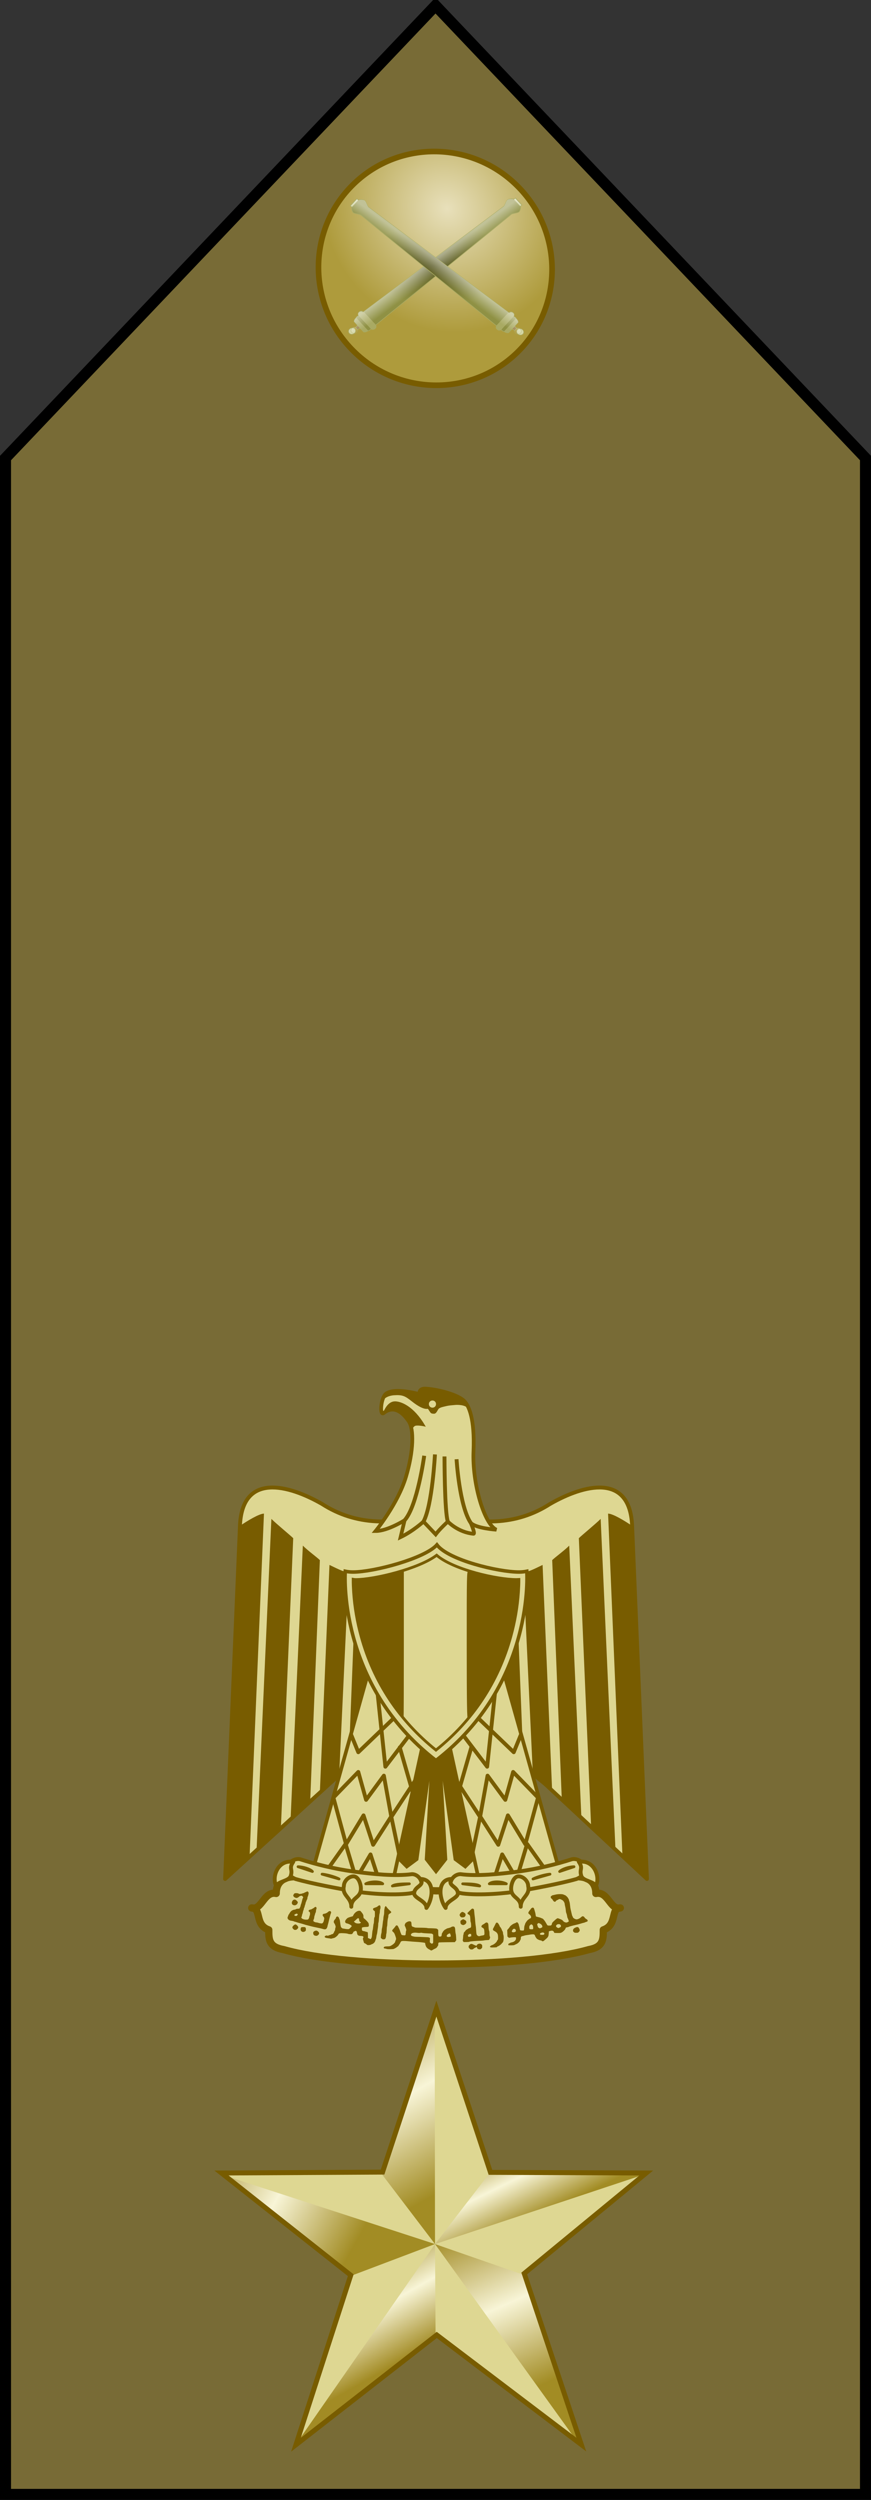 <?xml version="1.0" encoding="UTF-8" standalone="no"?>
<!-- Created with Inkscape (http://www.inkscape.org/) -->
<svg
   xmlns:dc="http://purl.org/dc/elements/1.1/"
   xmlns:cc="http://creativecommons.org/ns#"
   xmlns:rdf="http://www.w3.org/1999/02/22-rdf-syntax-ns#"
   xmlns:svg="http://www.w3.org/2000/svg"
   xmlns="http://www.w3.org/2000/svg"
   xmlns:xlink="http://www.w3.org/1999/xlink"
   xmlns:sodipodi="http://sodipodi.sourceforge.net/DTD/sodipodi-0.dtd"
   xmlns:inkscape="http://www.inkscape.org/namespaces/inkscape"
   width="163.855"
   height="469.921"
   id="svg7355"
   sodipodi:version="0.32"
   inkscape:version="0.46"
   version="1.0"
   sodipodi:docname="MRI-05-LieutenantColonel.svg"
   inkscape:output_extension="org.inkscape.output.svg.inkscape">
  <rect width="100%" height="100%" fill="#333333" stroke="none"/>
  <defs
     id="defs7357">
    <linearGradient
       inkscape:collect="always"
       xlink:href="#linearGradient4261"
       id="linearGradient14629"
       gradientUnits="userSpaceOnUse"
       gradientTransform="matrix(0.445,0,0,0.488,127.807,482.339)"
       x1="403.282"
       y1="433.531"
       x2="428.91"
       y2="497.435" />
    <linearGradient
       inkscape:collect="always"
       xlink:href="#linearGradient4261"
       id="linearGradient14627"
       gradientUnits="userSpaceOnUse"
       gradientTransform="matrix(0.445,0,0,0.488,127.807,482.339)"
       x1="412.399"
       y1="402.397"
       x2="426.533"
       y2="433.863" />
    <linearGradient
       inkscape:collect="always"
       xlink:href="#linearGradient4261"
       id="linearGradient14625"
       gradientUnits="userSpaceOnUse"
       gradientTransform="matrix(0.127,0.468,-0.427,0.139,441.366,448.673)"
       x1="299.143"
       y1="428.989"
       x2="376.453"
       y2="414.415" />
    <linearGradient
       inkscape:collect="always"
       xlink:href="#linearGradient4261"
       id="linearGradient14623"
       gradientUnits="userSpaceOnUse"
       gradientTransform="matrix(0.445,0,0,0.488,127.807,482.339)"
       x1="289.355"
       y1="417.233"
       x2="352.908"
       y2="456.477" />
    <linearGradient
       id="linearGradient4261">
      <stop
         id="stop4263"
         style="stop-color:#a28b24;stop-opacity:1;"
         offset="0" />
      <stop
         offset="0.5"
         style="stop-color:#f8f5d7;stop-opacity:1;"
         id="stop14512" />
      <stop
         id="stop4265"
         style="stop-color:#a28c24;stop-opacity:1;"
         offset="1" />
    </linearGradient>
    <linearGradient
       inkscape:collect="always"
       xlink:href="#linearGradient4261"
       id="linearGradient14621"
       gradientUnits="userSpaceOnUse"
       gradientTransform="matrix(0.445,0,0,0.488,127.807,482.339)"
       x1="394.783"
       y1="476.928"
       x2="374.454"
       y2="437.142" />
    <linearGradient
       inkscape:collect="always"
       xlink:href="#linearGradient2214"
       id="linearGradient7309"
       gradientUnits="userSpaceOnUse"
       gradientTransform="translate(31.497,-39.972)"
       x1="106.711"
       y1="89.946"
       x2="107.425"
       y2="92.388" />
    <radialGradient
       inkscape:collect="always"
       xlink:href="#linearGradient4344"
       id="radialGradient7307"
       gradientUnits="userSpaceOnUse"
       gradientTransform="matrix(0.627,2.5482819e-7,-1.320032e-7,0.325,41.006,60.997)"
       cx="109.872"
       cy="90.324"
       fx="109.872"
       fy="90.324"
       r="18.834" />
    <linearGradient
       id="linearGradient2214">
      <stop
         id="stop2216"
         offset="0"
         style="stop-color:white;stop-opacity:1;" />
      <stop
         id="stop2218"
         offset="1"
         style="stop-color:white;stop-opacity:0;" />
    </linearGradient>
    <linearGradient
       inkscape:collect="always"
       xlink:href="#linearGradient2214"
       id="linearGradient6464"
       gradientUnits="userSpaceOnUse"
       gradientTransform="translate(31.497,-39.972)"
       x1="106.711"
       y1="89.946"
       x2="107.425"
       y2="92.388" />
    <linearGradient
       id="linearGradient4344">
      <stop
         style="stop-color:#5a5a25;stop-opacity:1;"
         offset="0"
         id="stop4346" />
      <stop
         style="stop-color:#8f9144;stop-opacity:1;"
         offset="1"
         id="stop4348" />
    </linearGradient>
    <radialGradient
       inkscape:collect="always"
       xlink:href="#linearGradient4344"
       id="radialGradient6462"
       gradientUnits="userSpaceOnUse"
       gradientTransform="matrix(0.627,2.5482819e-7,-1.320032e-7,0.325,41.006,60.997)"
       cx="109.872"
       cy="90.324"
       fx="109.872"
       fy="90.324"
       r="18.834" />
    <linearGradient
       id="linearGradient15324">
      <stop
         style="stop-color:#e8e0bb;stop-opacity:1;"
         offset="0"
         id="stop15326" />
      <stop
         style="stop-color:#ae9b3c;stop-opacity:1;"
         offset="1"
         id="stop15328" />
    </linearGradient>
    <radialGradient
       inkscape:collect="always"
       xlink:href="#linearGradient15324"
       id="radialGradient15330"
       cx="92.572"
       cy="48.032"
       fx="92.572"
       fy="48.032"
       r="22.501"
       gradientTransform="matrix(0.673,-0.74,0.792,0.72,-15.314,76.26)"
       gradientUnits="userSpaceOnUse" />
    <inkscape:perspective
       sodipodi:type="inkscape:persp3d"
       inkscape:vp_x="0 : 526.18109 : 1"
       inkscape:vp_y="0 : 1000 : 0"
       inkscape:vp_z="744.09448 : 526.18109 : 1"
       inkscape:persp3d-origin="372.04724 : 350.78739 : 1"
       id="perspective7363" />
    <linearGradient
       inkscape:collect="always"
       xlink:href="#linearGradient4261"
       id="linearGradient7493"
       gradientUnits="userSpaceOnUse"
       gradientTransform="matrix(0.445,0,0,0.488,127.807,482.339)"
       x1="394.783"
       y1="476.928"
       x2="374.454"
       y2="437.142" />
    <linearGradient
       inkscape:collect="always"
       xlink:href="#linearGradient4261"
       id="linearGradient7495"
       gradientUnits="userSpaceOnUse"
       gradientTransform="matrix(0.445,0,0,0.488,127.807,482.339)"
       x1="289.355"
       y1="417.233"
       x2="352.908"
       y2="456.477" />
    <linearGradient
       inkscape:collect="always"
       xlink:href="#linearGradient4261"
       id="linearGradient7497"
       gradientUnits="userSpaceOnUse"
       gradientTransform="matrix(0.127,0.468,-0.427,0.139,441.366,448.673)"
       x1="299.143"
       y1="428.989"
       x2="376.453"
       y2="414.415" />
    <linearGradient
       inkscape:collect="always"
       xlink:href="#linearGradient4261"
       id="linearGradient7499"
       gradientUnits="userSpaceOnUse"
       gradientTransform="matrix(0.445,0,0,0.488,127.807,482.339)"
       x1="412.399"
       y1="402.397"
       x2="426.533"
       y2="433.863" />
    <linearGradient
       inkscape:collect="always"
       xlink:href="#linearGradient4261"
       id="linearGradient7501"
       gradientUnits="userSpaceOnUse"
       gradientTransform="matrix(0.445,0,0,0.488,127.807,482.339)"
       x1="403.282"
       y1="433.531"
       x2="428.91"
       y2="497.435" />
  </defs>
  <sodipodi:namedview
     id="base"
     pagecolor="#ffffff"
     bordercolor="#666666"
     borderopacity="1.0"
     gridtolerance="10000"
     guidetolerance="10"
     objecttolerance="10"
     inkscape:pageopacity="0.0"
     inkscape:pageshadow="2"
     inkscape:zoom="3.911588"
     inkscape:cx="99.881459"
     inkscape:cy="22.511286"
     inkscape:document-units="px"
     inkscape:current-layer="layer1"
     showgrid="true"
     inkscape:window-width="1280"
     inkscape:window-height="750"
     inkscape:window-x="-8"
     inkscape:window-y="-8">
    <inkscape:grid
       type="xygrid"
       id="grid7401"
       visible="true"
       enabled="true" />
  </sodipodi:namedview>
  <g
     inkscape:label="Layer 1"
     inkscape:groupmode="layer"
     id="layer1"
     transform="translate(-315.258,-231.687)">
    <g
       id="g7332"
       transform="translate(314.329,228.571)">
      <path
         id="path2391"
         d="M 163.748,472 L 163.748,89.216 L 82.857,4.153 L 1.966,89.216 L 1.966,472 L 163.748,472 z"
         style="fill:#786b36;fill-opacity:1;fill-rule:evenodd;stroke:#000000;stroke-width:2.074px;stroke-linecap:butt;stroke-linejoin:miter;stroke-opacity:1" />
      <g
         id="g7311">
        <path
           d="M 67.478,37.685 C 76.164,29.3 90.086,29.609 98.552,38.374 C 107.018,47.14 106.839,61.059 98.152,69.444 C 89.466,77.829 75.545,77.521 67.079,68.755 C 58.628,60.006 58.786,46.124 67.433,37.729"
           style="fill:url(#radialGradient15330);fill-opacity:1;stroke:#785c00;stroke-width:1.059;stroke-linecap:round;stroke-linejoin:miter;stroke-miterlimit:4;stroke-dashoffset:0;stroke-opacity:1"
           id="path10012" />
        <g
           id="g3590"
           transform="matrix(0.907,-0.33,0.33,0.907,-61.309,53.875)">
          <g
             transform="translate(31.52,-39.972)"
             id="g31958">
            <path
               style="fill:#9a7f46;fill-opacity:1;fill-rule:evenodd;stroke:#a9aa63;stroke-width:0.102;stroke-linecap:round;stroke-linejoin:round;marker:none;marker-start:none;marker-mid:none;marker-end:none;stroke-miterlimit:4;stroke-dasharray:none;stroke-dashoffset:0;stroke-opacity:1;visibility:visible;display:inline;overflow:visible;enable-background:accumulate"
               d="M 90.877,95.767 L 91.324,96.826 C 91.1,96.639 90.806,96.634 90.638,96.821 L 90.361,96.164 C 90.627,96.21 90.846,96.037 90.877,95.767 z"
               id="path3800"
               sodipodi:nodetypes="ccccc" />
            <path
               style="fill:#a9aa63;fill-opacity:1;fill-rule:evenodd;stroke:#a9aa63;stroke-width:0.102;stroke-linecap:round;stroke-linejoin:round;marker:none;marker-start:none;marker-mid:none;marker-end:none;stroke-miterlimit:4;stroke-dasharray:none;stroke-dashoffset:0;stroke-opacity:1;visibility:visible;display:inline;overflow:visible;enable-background:accumulate"
               d="M 91.099,94.512 L 91.431,94.452 L 92.009,95.821 L 92.148,96.15 L 92.727,97.522 L 92.43,97.667 C 92.188,97.746 91.808,97.749 91.574,97.6 L 91.106,96.49 L 90.967,96.161 L 90.499,95.051 C 90.566,94.804 90.857,94.591 91.099,94.512 z"
               id="path3802" />
            <path
               sodipodi:type="arc"
               style="fill:#d4d6a5;fill-opacity:1;fill-rule:nonzero;stroke:#a9aa63;stroke-width:1;stroke-linecap:round;stroke-linejoin:round;stroke-miterlimit:4;stroke-dasharray:none;stroke-dashoffset:0;stroke-opacity:1"
               id="path3808"
               sodipodi:cx="1737.4087"
               sodipodi:cy="506.64789"
               sodipodi:rx="6.3972163"
               sodipodi:ry="6.3972163"
               d="M 1743.806,506.648 A 6.397,6.397 0 1 1 1731.012,506.648 A 6.397,6.397 0 1 1 1743.806,506.648 z"
               transform="matrix(-0.102,3.3176118e-2,3.7729944e-2,8.9416841e-2,247.595,-6.289)" />
            <rect
               style="fill:#d4d6a5;fill-opacity:1;fill-rule:nonzero;stroke:#a9aa63;stroke-width:0.102;stroke-linecap:round;stroke-linejoin:round;stroke-miterlimit:4;stroke-dasharray:none;stroke-dashoffset:0;stroke-opacity:1"
               id="rect3798"
               width="0.612"
               height="1.872"
               x="-86.112"
               y="119.3"
               ry="0"
               transform="matrix(-0.951,0.31,0.389,0.921,0,0)" />
            <path
               style="fill:url(#radialGradient6462);fill-opacity:1;fill-rule:evenodd;stroke:#a9aa63;stroke-width:0.102;stroke-linecap:round;stroke-linejoin:round;marker:none;marker-start:none;marker-mid:none;marker-end:none;stroke-miterlimit:4;stroke-dasharray:none;stroke-dashoffset:0;stroke-opacity:1;visibility:visible;display:inline;overflow:visible;enable-background:accumulate"
               d="M 91.715,94.24 C 91.715,94.24 123.092,84.668 125.599,83.929 C 125.909,83.837 126.37,83.105 126.763,82.977 C 126.983,82.905 127.814,83.094 127.913,83.33 L 128.005,83.548 L 128.537,84.808 L 128.63,85.029 C 128.729,85.264 128.24,85.884 128.02,85.956 C 127.627,86.084 126.733,85.79 126.43,85.899 C 123.982,86.777 93.099,97.52 93.099,97.52 C 93.03,97.606 92.567,97.742 92.428,97.663 L 92.03,96.718 L 91.498,95.458 L 91.101,94.516 C 91.207,94.352 91.51,94.247 91.715,94.24 z"
               id="path3804"
               sodipodi:nodetypes="ccsccccsccccccc" />
            <rect
               style="fill:#a9aa63;fill-opacity:1;fill-rule:nonzero;stroke:#a9aa63;stroke-width:0.102;stroke-linecap:round;stroke-linejoin:round;stroke-miterlimit:4;stroke-dasharray:none;stroke-dashoffset:0;stroke-opacity:1"
               id="rect3806"
               width="1.156"
               height="4.482"
               x="-49.183"
               y="117.995"
               ry="0.524"
               transform="matrix(-0.951,0.31,0.389,0.921,0,0)" />
          </g>
          <path
             id="path28915"
             d="M 158.247,42.997 C 157.855,43.125 157.401,43.874 157.091,43.965 C 154.666,44.68 126.215,53.353 124.31,53.934 C 124.183,53.694 123.883,53.568 123.622,53.653 L 123.529,53.684 C 123.273,53.767 123.145,54.029 123.216,54.278 C 123.017,54.285 122.706,54.372 122.591,54.528 C 122.349,54.607 122.064,54.843 121.997,55.09 L 122.341,55.903 C 122.274,56.097 122.116,56.206 121.904,56.184 C 121.897,56.18 121.879,56.188 121.872,56.184 C 121.697,56.088 121.487,56.053 121.279,56.122 C 120.919,56.239 120.739,56.587 120.872,56.903 C 121.006,57.219 121.419,57.364 121.779,57.247 C 122.009,57.171 122.136,57.006 122.185,56.809 C 122.32,56.702 122.511,56.694 122.685,56.778 L 123.06,57.622 C 123.294,57.77 123.693,57.763 123.935,57.684 C 124.073,57.763 124.522,57.645 124.591,57.559 C 124.724,57.784 125.026,57.891 125.279,57.809 L 125.372,57.778 C 125.628,57.694 125.756,57.433 125.685,57.184 C 127.58,56.525 155.567,46.783 157.935,45.934 C 158.238,45.825 159.136,46.125 159.529,45.997 C 159.749,45.925 160.222,45.295 160.122,45.059 L 160.466,44.965 L 159.747,43.247 L 159.404,43.372 C 159.304,43.136 158.468,42.925 158.247,42.997 z"
             style="opacity:0.442;fill:url(#linearGradient6464);fill-opacity:1;fill-rule:evenodd;stroke:#a9aa63;stroke-width:0.102;stroke-linecap:round;stroke-linejoin:round;marker:none;marker-start:none;marker-mid:none;marker-end:none;stroke-miterlimit:4;stroke-dasharray:none;stroke-dashoffset:0;stroke-opacity:1;visibility:visible;display:inline;overflow:visible;enable-background:accumulate" />
        </g>
        <g
           id="g7289"
           transform="matrix(-0.907,-0.33,-0.33,0.907,227.252,54.02)">
          <g
             transform="translate(31.52,-39.972)"
             id="g7291">
            <path
               style="fill:#9a7f46;fill-opacity:1;fill-rule:evenodd;stroke:#a9aa63;stroke-width:0.102;stroke-linecap:round;stroke-linejoin:round;marker:none;marker-start:none;marker-mid:none;marker-end:none;stroke-miterlimit:4;stroke-dasharray:none;stroke-dashoffset:0;stroke-opacity:1;visibility:visible;display:inline;overflow:visible;enable-background:accumulate"
               d="M 90.877,95.767 L 91.324,96.826 C 91.1,96.639 90.806,96.634 90.638,96.821 L 90.361,96.164 C 90.627,96.21 90.846,96.037 90.877,95.767 z"
               id="path7293"
               sodipodi:nodetypes="ccccc" />
            <path
               style="fill:#a9aa63;fill-opacity:1;fill-rule:evenodd;stroke:#a9aa63;stroke-width:0.102;stroke-linecap:round;stroke-linejoin:round;marker:none;marker-start:none;marker-mid:none;marker-end:none;stroke-miterlimit:4;stroke-dasharray:none;stroke-dashoffset:0;stroke-opacity:1;visibility:visible;display:inline;overflow:visible;enable-background:accumulate"
               d="M 91.099,94.512 L 91.431,94.452 L 92.009,95.821 L 92.148,96.15 L 92.727,97.522 L 92.43,97.667 C 92.188,97.746 91.808,97.749 91.574,97.6 L 91.106,96.49 L 90.967,96.161 L 90.499,95.051 C 90.566,94.804 90.857,94.591 91.099,94.512 z"
               id="path7295" />
            <path
               sodipodi:type="arc"
               style="fill:#d4d6a5;fill-opacity:1;fill-rule:nonzero;stroke:#a9aa63;stroke-width:1;stroke-linecap:round;stroke-linejoin:round;stroke-miterlimit:4;stroke-dasharray:none;stroke-dashoffset:0;stroke-opacity:1"
               id="path7297"
               sodipodi:cx="1737.4087"
               sodipodi:cy="506.64789"
               sodipodi:rx="6.3972163"
               sodipodi:ry="6.3972163"
               d="M 1743.806,506.648 A 6.397,6.397 0 1 1 1731.012,506.648 A 6.397,6.397 0 1 1 1743.806,506.648 z"
               transform="matrix(-0.102,3.3176118e-2,3.7729944e-2,8.9416841e-2,247.595,-6.289)" />
            <rect
               style="fill:#d4d6a5;fill-opacity:1;fill-rule:nonzero;stroke:#a9aa63;stroke-width:0.102;stroke-linecap:round;stroke-linejoin:round;stroke-miterlimit:4;stroke-dasharray:none;stroke-dashoffset:0;stroke-opacity:1"
               id="rect7299"
               width="0.612"
               height="1.872"
               x="-86.112"
               y="119.3"
               ry="0"
               transform="matrix(-0.951,0.31,0.389,0.921,0,0)" />
            <path
               style="fill:url(#radialGradient7307);fill-opacity:1;fill-rule:evenodd;stroke:#a9aa63;stroke-width:0.102;stroke-linecap:round;stroke-linejoin:round;marker:none;marker-start:none;marker-mid:none;marker-end:none;stroke-miterlimit:4;stroke-dasharray:none;stroke-dashoffset:0;stroke-opacity:1;visibility:visible;display:inline;overflow:visible;enable-background:accumulate"
               d="M 91.715,94.24 C 91.715,94.24 123.092,84.668 125.599,83.929 C 125.909,83.837 126.37,83.105 126.763,82.977 C 126.983,82.905 127.814,83.094 127.913,83.33 L 128.005,83.548 L 128.537,84.808 L 128.63,85.029 C 128.729,85.264 128.24,85.884 128.02,85.956 C 127.627,86.084 126.733,85.79 126.43,85.899 C 123.982,86.777 93.099,97.52 93.099,97.52 C 93.03,97.606 92.567,97.742 92.428,97.663 L 92.03,96.718 L 91.498,95.458 L 91.101,94.516 C 91.207,94.352 91.51,94.247 91.715,94.24 z"
               id="path7301"
               sodipodi:nodetypes="ccsccccsccccccc" />
            <rect
               style="fill:#a9aa63;fill-opacity:1;fill-rule:nonzero;stroke:#a9aa63;stroke-width:0.102;stroke-linecap:round;stroke-linejoin:round;stroke-miterlimit:4;stroke-dasharray:none;stroke-dashoffset:0;stroke-opacity:1"
               id="rect7303"
               width="1.156"
               height="4.482"
               x="-49.183"
               y="117.995"
               ry="0.524"
               transform="matrix(-0.951,0.31,0.389,0.921,0,0)" />
          </g>
          <path
             id="path7305"
             d="M 158.247,42.997 C 157.855,43.125 157.401,43.874 157.091,43.965 C 154.666,44.68 126.215,53.353 124.31,53.934 C 124.183,53.694 123.883,53.568 123.622,53.653 L 123.529,53.684 C 123.273,53.767 123.145,54.029 123.216,54.278 C 123.017,54.285 122.706,54.372 122.591,54.528 C 122.349,54.607 122.064,54.843 121.997,55.09 L 122.341,55.903 C 122.274,56.097 122.116,56.206 121.904,56.184 C 121.897,56.18 121.879,56.188 121.872,56.184 C 121.697,56.088 121.487,56.053 121.279,56.122 C 120.919,56.239 120.739,56.587 120.872,56.903 C 121.006,57.219 121.419,57.364 121.779,57.247 C 122.009,57.171 122.136,57.006 122.185,56.809 C 122.32,56.702 122.511,56.694 122.685,56.778 L 123.06,57.622 C 123.294,57.77 123.693,57.763 123.935,57.684 C 124.073,57.763 124.522,57.645 124.591,57.559 C 124.724,57.784 125.026,57.891 125.279,57.809 L 125.372,57.778 C 125.628,57.694 125.756,57.433 125.685,57.184 C 127.58,56.525 155.567,46.783 157.935,45.934 C 158.238,45.825 159.136,46.125 159.529,45.997 C 159.749,45.925 160.222,45.295 160.122,45.059 L 160.466,44.965 L 159.747,43.247 L 159.404,43.372 C 159.304,43.136 158.468,42.925 158.247,42.997 z"
             style="opacity:0.442;fill:url(#linearGradient7309);fill-opacity:1;fill-rule:evenodd;stroke:#a9aa63;stroke-width:0.102;stroke-linecap:round;stroke-linejoin:round;marker:none;marker-start:none;marker-mid:none;marker-end:none;stroke-miterlimit:4;stroke-dasharray:none;stroke-dashoffset:0;stroke-opacity:1;visibility:visible;display:inline;overflow:visible;enable-background:accumulate" />
        </g>
      </g>
    </g>
    <g
       id="g15474"
       transform="translate(171.965,-280.614)">
      <rect
         y="842.362"
         x="217"
         height="25"
         width="18"
         id="rect15336"
         style="opacity:1;fill:#ded792;fill-opacity:1;stroke:none;stroke-linejoin:bevel;stroke-opacity:1" />
      <path
         d="M 225.319,881.497 C 236.74,881.497 247.666,880.591 254.074,878.776 C 256.786,878.283 256.786,876.881 256.786,875.066 C 259.497,874.159 258.1,870.945 259.989,870.945 C 258.1,871.44 257.69,867.729 255.389,868.225 C 255.389,865.008 252.185,864.596 249.474,865.502 C 244.051,867.317 234.439,867.729 225.32,867.729 C 216.201,867.317 206.67,867.317 201.166,865.502 C 198.455,864.596 195.252,865.008 195.252,868.225 C 192.951,867.729 192.54,871.44 190.651,870.945 C 192.54,870.945 191.143,874.159 193.855,875.066 C 193.855,876.881 193.855,878.283 196.648,878.776 C 202.973,880.591 213.901,881.497 225.319,881.497 L 225.319,881.497 z"
         id="path15338"
         style="fill:#ded792;fill-opacity:1;fill-rule:evenodd;stroke:#785c00;stroke-width:1.364;stroke-linecap:round;stroke-linejoin:round;stroke-opacity:1" />
      <path
         d="M 225.781,828.957 L 265,865.501 L 262.208,799.131 C 261.798,789.073 253.089,791.381 246.763,795.009 C 240.354,799.131 233.044,799.131 225.32,796.41 C 217.597,799.131 210.286,799.131 203.877,795.009 C 197.552,791.381 188.844,789.073 188.433,799.131 L 185.639,865.501 L 225.781,828.957 z"
         id="path15340"
         style="fill:#ded792;fill-opacity:1;fill-rule:evenodd;stroke:#785c00;stroke-width:0.729;stroke-linecap:round;stroke-linejoin:round;stroke-miterlimit:4;stroke-dasharray:none;stroke-opacity:1" />
      <path
         style="fill:#785c00;fill-opacity:1;fill-rule:evenodd"
         id="use15342"
         d="M 236.739,807.871 L 238.055,839.861 L 241.751,843.49 L 240.354,808.284 C 239.451,808.283 237.151,808.283 236.739,807.871 z" />
      <path
         d="M 227.127,836.232 L 232.632,861.381 L 230.824,863.195 L 228.934,861.793 L 225.812,839.366 L 227.127,861.793 L 225.319,864.101 L 223.512,861.793 L 224.826,839.366 L 221.705,861.793 L 219.814,863.195 L 218.008,861.381 L 223.512,836.232 C 224.717,836.232 225.922,836.232 227.127,836.232 L 227.127,836.232 z"
         id="path15344"
         style="fill:#785c00;fill-opacity:1;fill-rule:evenodd;stroke:#785c00;stroke-width:0.616;stroke-linecap:square;stroke-opacity:1" />
      <path
         d="M 192.95,796.823 L 190.239,861.381 L 185.638,865.501 L 188.432,799.131 C 189.746,798.224 192.047,796.823 192.95,796.823 z"
         id="path15346"
         style="fill:#785c00;fill-opacity:1;fill-rule:evenodd" />
      <path
         d="M 198.454,801.44 L 196.154,855.443 L 191.554,860.168 L 194.347,797.813 C 195.251,798.719 197.963,800.945 198.454,801.44 z"
         id="path15348"
         style="fill:#785c00;fill-opacity:1;fill-rule:evenodd" />
      <path
         d="M 203.466,805.562 L 201.659,850.603 L 197.963,854.23 L 200.263,802.841 C 201.165,803.749 202.973,805.068 203.466,805.562 z"
         id="path15350"
         style="fill:#785c00;fill-opacity:1;fill-rule:evenodd" />
      <path
         d="M 208.888,807.871 L 207.081,846.258 L 203.466,849.201 L 205.273,806.47 C 206.177,806.881 207.985,807.871 208.888,807.871 L 208.888,807.871 z"
         id="path15352"
         style="fill:#785c00;fill-opacity:1;fill-rule:evenodd" />
      <path
         d="M 213.901,807.871 L 212.585,839.861 L 208.889,843.49 L 210.286,808.284 C 211.188,808.283 213.489,808.283 213.901,807.871 z"
         id="path15354"
         style="fill:#785c00;fill-opacity:1;fill-rule:evenodd" />
      <path
         style="fill:#785c00;fill-opacity:1;fill-rule:evenodd"
         id="use15356"
         d="M 257.687,796.823 L 260.398,861.381 L 264.999,865.501 L 262.206,799.131 C 260.892,798.224 258.59,796.823 257.687,796.823 z" />
      <path
         style="fill:#785c00;fill-opacity:1;fill-rule:evenodd"
         id="use15358"
         d="M 252.186,801.44 L 254.486,855.443 L 259.086,860.168 L 256.293,797.813 C 255.389,798.719 252.677,800.945 252.186,801.44 z" />
      <path
         style="fill:#785c00;fill-opacity:1;fill-rule:evenodd"
         id="use15360"
         d="M 247.175,805.562 L 248.981,850.603 L 252.678,854.23 L 250.377,802.841 C 249.476,803.749 247.668,805.068 247.175,805.562 z" />
      <path
         style="fill:#785c00;fill-opacity:1;fill-rule:evenodd"
         id="use15362"
         d="M 241.75,807.871 L 243.558,846.258 L 247.173,849.201 L 245.366,806.47 C 244.461,806.881 242.654,807.871 241.75,807.871 L 241.75,807.871 z" />
      <path
         d="M 212.996,825.186 L 202.07,864.101 L 217.105,866.41 L 223.512,837.141 L 212.996,825.186 z"
         id="path15364"
         style="fill:#ded792;fill-opacity:1;fill-rule:evenodd;stroke:#785c00;stroke-width:0.682;stroke-linecap:round;stroke-linejoin:round;stroke-opacity:1" />
      <path
         d="M 237.644,825.186 L 248.569,864.101 L 233.536,866.41 L 227.127,837.141 L 237.644,825.186 z"
         id="path15366"
         style="fill:#ded792;fill-opacity:1;fill-rule:evenodd;stroke:#785c00;stroke-width:0.682;stroke-linecap:round;stroke-linejoin:round;stroke-opacity:1" />
      <path
         style="fill:none;fill-rule:evenodd;stroke:#785c00;stroke-width:0.729;stroke-linecap:round;stroke-linejoin:round;stroke-opacity:1"
         id="use15368"
         d="M 241.255,838.46 L 239.94,841.675 L 232.837,834.865" />
      <path
         style="fill:none;fill-rule:evenodd;stroke:#785c00;stroke-width:0.729;stroke-linecap:round;stroke-linejoin:round;stroke-miterlimit:4;stroke-dasharray:none;stroke-opacity:1"
         id="use15370"
         d="M 228.585,846.174 L 233.577,853.785 M 232.02,861.381 L 233.618,853.795 L 235.013,846.08 L 238.357,850.626 L 239.824,845.384 L 244.505,850.203 L 242.124,858.97 L 238.839,853.547 L 237.032,859.072 L 233.659,853.805" />
      <path
         d="M 209.381,838.46 L 210.696,841.675 L 217.8,834.865"
         id="path15372"
         style="fill:none;fill-rule:evenodd;stroke:#785c00;stroke-width:0.729;stroke-linecap:round;stroke-linejoin:round;stroke-opacity:1" />
      <path
         d="M 214.303,830.402 L 215.789,844.396 L 220.308,838.46"
         id="path15374"
         style="fill:none;fill-rule:evenodd;stroke:#785c00;stroke-width:0.729;stroke-linecap:round;stroke-linejoin:round;stroke-opacity:1" />
      <path
         d="M 218.501,840.768 L 220.969,849.318"
         id="path15376"
         style="fill:none;fill-rule:evenodd;stroke:#785c00;stroke-width:0.729;stroke-linecap:round;stroke-linejoin:round;stroke-opacity:1" />
      <path
         d="M 221.935,846.174 L 216.943,853.785 M 218.5,861.381 L 216.902,853.795 L 215.508,846.08 L 212.163,850.626 L 210.696,845.384 L 206.015,850.203 L 208.396,858.97 L 211.681,853.547 L 213.489,859.072 L 216.862,853.805"
         id="path15378"
         style="fill:none;fill-rule:evenodd;stroke:#785c00;stroke-width:0.729;stroke-linecap:round;stroke-linejoin:round;stroke-miterlimit:4;stroke-dasharray:none;stroke-opacity:1" />
      <path
         d="M 205.273,863.195 L 208.308,858.916 L 210.285,865.501 L 212.996,860.885 L 214.804,866.41"
         id="path15380"
         style="fill:none;fill-rule:evenodd;stroke:#785c00;stroke-width:0.729;stroke-linecap:round;stroke-linejoin:round;stroke-opacity:1" />
      <path
         style="fill:none;fill-rule:evenodd;stroke:#785c00;stroke-width:0.729;stroke-linecap:round;stroke-linejoin:round;stroke-opacity:1"
         id="use15382"
         d="M 245.488,863.195 L 242.453,858.916 L 240.476,865.502 L 237.765,860.885 L 235.957,866.41" />
      <path
         d="M 209.792,864.101 C 213.489,864.596 217.597,865.008 220.802,864.596 C 222.607,864.596 223.922,867.729 220.308,868.224 C 217.105,868.635 212.093,868.224 209.381,867.729 C 207.081,867.316 202.07,866.41 198.865,865.501 C 195.661,864.101 197.963,861.381 199.768,861.793 C 202.562,862.699 206.177,863.607 209.792,864.101 L 209.792,864.101 z"
         id="path15384"
         style="fill:#ded792;fill-opacity:1;fill-rule:evenodd;stroke:#785c00;stroke-width:0.729;stroke-linecap:round;stroke-linejoin:round;stroke-opacity:1" />
      <path
         d="M 240.847,864.101 C 237.15,864.596 233.043,865.008 229.92,864.596 C 228.03,864.596 226.716,867.729 230.331,868.224 C 233.535,868.635 238.547,868.224 241.256,867.729 C 243.558,867.316 248.569,866.41 251.772,865.501 C 254.977,864.101 252.677,861.381 250.869,861.793 C 248.076,862.699 244.461,863.607 240.847,864.101 L 240.847,864.101 z"
         id="path15386"
         style="fill:#ded792;fill-opacity:1;fill-rule:evenodd;stroke:#785c00;stroke-width:0.729;stroke-linecap:round;stroke-linejoin:round;stroke-opacity:1" />
      <path
         d="M 198.454,862.288 C 195.661,861.793 194.347,865.008 195.251,866.821 C 195.661,865.914 197.551,865.914 197.962,865.008 C 198.454,863.607 197.551,863.607 198.454,862.288 z"
         id="path15388"
         style="fill:#ded792;fill-opacity:1;fill-rule:evenodd;stroke:#785c00;stroke-width:0.729;stroke-linecap:round;stroke-linejoin:round;stroke-opacity:1" />
      <path
         d="M 209.381,870.72 C 209.381,868.908 211.187,869.13 211.187,867.316 C 211.187,866.41 210.696,865.007 209.792,865.007 C 208.888,865.007 207.984,865.914 207.984,866.821 C 207.573,868.635 209.381,868.908 209.381,870.72 z"
         id="path15390"
         style="fill:#ded792;fill-opacity:1;fill-rule:evenodd;stroke:#785c00;stroke-width:0.729;stroke-linecap:round;stroke-linejoin:round;stroke-opacity:1" />
      <path
         d="M 222.386,865.501 C 225.095,865.501 224.826,869.13 223.512,870.944 C 223.512,869.625 221.212,869.13 221.212,868.225 C 221.212,866.821 223.288,866.821 222.386,865.501 z"
         id="path15392"
         style="fill:#ded792;fill-opacity:1;fill-rule:evenodd;stroke:#785c00;stroke-width:0.729;stroke-linecap:round;stroke-linejoin:round;stroke-opacity:1" />
      <path
         d="M 252.185,862.288 C 254.978,861.793 256.293,865.008 255.389,866.821 C 254.977,865.914 253.088,865.914 252.678,865.008 C 252.185,863.607 253.089,863.607 252.185,862.288 z"
         id="path15394"
         style="fill:#ded792;fill-opacity:1;fill-rule:evenodd;stroke:#785c00;stroke-width:0.729;stroke-linecap:round;stroke-linejoin:round;stroke-opacity:1" />
      <path
         d="M 241.256,870.72 C 241.256,868.908 239.451,869.13 239.451,867.316 C 239.451,866.41 239.943,865.007 240.847,865.007 C 241.75,865.007 242.654,865.914 242.654,866.821 C 243.065,868.635 241.256,868.908 241.256,870.72 L 241.256,870.72 z"
         id="path15396"
         style="fill:#ded792;fill-opacity:1;fill-rule:evenodd;stroke:#785c00;stroke-width:0.729;stroke-linecap:round;stroke-linejoin:round;stroke-opacity:1" />
      <path
         d="M 228.253,865.501 C 225.543,865.501 225.812,869.13 227.127,870.944 C 227.127,869.625 229.426,869.13 229.426,868.225 C 229.427,866.821 227.35,866.821 228.253,865.501 z"
         id="path15398"
         style="fill:#ded792;fill-opacity:1;fill-rule:evenodd;stroke:#785c00;stroke-width:0.729;stroke-linecap:round;stroke-linejoin:round;stroke-opacity:1" />
      <path
         d="M 199.358,863.195 C 200.263,863.195 201.659,863.607 202.07,864.101 L 199.358,863.195 z"
         id="path15400"
         style="fill:none;fill-rule:evenodd;stroke:#785c00;stroke-width:0.511;stroke-linecap:round;stroke-linejoin:round;stroke-opacity:1" />
      <path
         d="M 203.877,864.596 C 204.37,864.596 206.178,865.008 207.081,865.501 L 203.877,864.596 z"
         id="path15402"
         style="fill:none;fill-rule:evenodd;stroke:#785c00;stroke-width:0.511;stroke-linecap:round;stroke-linejoin:round;stroke-opacity:1" />
      <path
         d="M 220.308,866.41 C 219.404,866.41 217.597,866.41 217.105,866.821 L 220.308,866.41 z"
         id="path15404"
         style="fill:none;fill-rule:evenodd;stroke:#785c00;stroke-width:0.511;stroke-linecap:round;stroke-linejoin:round;stroke-opacity:1" />
      <path
         d="M 215.296,866.41 C 214.804,865.914 212.996,865.914 212.093,866.41 L 215.296,866.41 z"
         id="path15406"
         style="fill:none;fill-rule:evenodd;stroke:#785c00;stroke-width:0.511;stroke-linecap:round;stroke-linejoin:round;stroke-opacity:1" />
      <path
         d="M 251.281,863.195 C 250.378,863.195 249.062,863.607 248.569,864.101 L 251.281,863.195 z"
         id="path15408"
         style="fill:#ffffff;fill-rule:evenodd;stroke:#785c00;stroke-width:0.511;stroke-linecap:round;stroke-linejoin:round;stroke-opacity:1" />
      <path
         d="M 246.763,864.596 C 246.27,864.596 244.462,865.008 243.559,865.501 L 246.763,864.596 z"
         id="path15410"
         style="fill:#ffffff;fill-rule:evenodd;stroke:#785c00;stroke-width:0.511;stroke-linecap:round;stroke-linejoin:round;stroke-opacity:1" />
      <path
         d="M 230.331,866.41 C 231.236,866.41 233.043,866.41 233.536,866.821 L 230.331,866.41 z"
         id="path15412"
         style="fill:#ffffff;fill-rule:evenodd;stroke:#785c00;stroke-width:0.511;stroke-linecap:round;stroke-linejoin:round;stroke-opacity:1" />
      <path
         d="M 235.343,866.41 C 235.835,865.914 237.644,865.914 238.547,866.41 L 235.343,866.41 z"
         id="path15414"
         style="fill:#ffffff;fill-rule:evenodd;stroke:#785c00;stroke-width:0.511;stroke-linecap:round;stroke-linejoin:round;stroke-opacity:1" />
      <path
         style="fill:none;fill-rule:evenodd;stroke:#785c00;stroke-width:0.729;stroke-linecap:round;stroke-linejoin:round;stroke-opacity:1"
         id="use15416"
         d="M 236.424,830.402 L 234.937,844.396 L 230.419,838.46" />
      <path
         d="M 225.308,843.226 C 244,828.795 242.397,807.657 242.397,807.657 C 241.904,807.756 241.436,807.805 240.942,807.805 C 237.022,807.805 227.67,805.554 225.488,802.694 C 223.151,805.283 213.594,807.805 209.698,807.805 C 209.204,807.805 208.711,807.756 208.243,807.657 C 208.243,807.657 206.615,828.795 225.308,843.226 z"
         id="path15418"
         style="fill:#ded792;fill-opacity:1;fill-rule:evenodd;stroke:#785c00;stroke-width:0.66;stroke-miterlimit:4;stroke-dasharray:none;stroke-opacity:1" />
      <path
         d="M 240.91,809.206 C 240.749,809.216 240.587,809.221 240.424,809.221 C 236.871,809.221 228.616,807.391 225.435,804.647 C 222.102,807.182 213.712,809.221 210.216,809.221 C 210.052,809.221 209.89,809.201 209.73,809.171 C 209.722,809.97 209.763,810.799 209.812,811.553 C 209.997,814.37 210.49,817.196 211.237,819.917 C 213.589,828.478 218.405,835.754 225.308,841.273 C 232.218,835.749 237.038,828.467 239.396,819.899 C 240.145,817.179 240.638,814.353 240.825,811.536 C 240.874,810.798 240.915,809.989 240.91,809.206 L 240.91,809.206 z"
         id="path15420"
         style="fill:#ded792;fill-opacity:1;fill-rule:evenodd;stroke:none" />
      <path
         style="fill:none;fill-rule:evenodd;stroke:#785c00;stroke-width:0.729;stroke-linecap:round;stroke-linejoin:round;stroke-opacity:1"
         id="use15422"
         d="M 231.959,840.768 L 229.491,849.318" />
      <path
         d="M 198.597,870.441 C 198.291,870.382 198.131,870.14 198.208,869.852 C 198.302,869.502 198.581,869.302 198.845,869.396 C 199.013,869.455 199.32,869.766 199.321,869.878 C 199.323,870.006 199.161,870.31 199.091,870.311 C 199.061,870.311 199.014,870.338 198.987,870.37 C 198.93,870.438 198.75,870.47 198.597,870.441 z M 230.051,872.696 C 229.937,872.654 229.756,872.398 229.756,872.28 C 229.757,872.057 230.085,871.695 230.288,871.693 C 230.388,871.692 230.663,871.836 230.766,871.943 C 230.952,872.137 230.911,872.456 230.677,872.637 C 230.562,872.726 230.219,872.758 230.051,872.696 L 230.051,872.696 z M 230.259,874.121 C 230.018,874.04 229.93,873.921 229.911,873.654 C 229.891,873.375 229.917,873.331 230.211,873.171 L 230.421,873.056 L 230.619,873.145 C 230.894,873.268 231.016,873.4 231.026,873.586 C 231.036,873.786 230.888,873.99 230.659,874.093 C 230.458,874.184 230.446,874.185 230.259,874.121 L 230.259,874.121 z M 199.187,872.359 C 199.334,872.232 199.337,872.102 199.194,872.04 C 199.104,872.002 199.051,872.011 198.873,872.096 C 198.694,872.182 198.662,872.215 198.671,872.302 C 198.683,872.4 198.759,872.434 199.027,872.457 C 199.051,872.459 199.123,872.415 199.187,872.359 L 199.187,872.359 z M 204.016,874.89 C 203.886,874.846 203.566,874.769 203.305,874.718 C 202.703,874.602 201.769,874.391 201.517,874.313 C 201.41,874.281 201.216,874.23 201.086,874.201 C 200.847,874.148 200.724,874.112 200.332,873.98 C 200.214,873.94 199.923,873.859 199.686,873.801 C 199.449,873.742 199.172,873.66 199.071,873.618 C 198.969,873.576 198.849,873.541 198.804,873.542 C 198.759,873.542 198.658,873.508 198.579,873.466 C 198.5,873.424 198.312,873.378 198.16,873.364 C 197.843,873.335 197.606,873.223 197.472,873.038 C 197.358,872.881 197.355,872.758 197.461,872.541 C 197.505,872.45 197.542,872.342 197.542,872.302 C 197.543,872.262 197.581,872.197 197.628,872.158 C 197.675,872.118 197.713,872.068 197.713,872.046 C 197.712,871.997 197.912,871.706 198.03,871.584 C 198.185,871.423 198.505,871.269 198.686,871.267 C 198.792,871.265 198.886,871.237 198.932,871.192 C 198.983,871.142 199.1,871.111 199.306,871.095 L 199.606,871.071 L 199.722,870.863 C 199.787,870.749 199.84,870.599 199.841,870.531 C 199.842,870.463 199.872,870.351 199.909,870.282 C 199.945,870.214 200,870.046 200.032,869.909 C 200.151,869.39 200.238,869.101 200.289,869.051 C 200.364,868.977 200.357,868.946 200.228,868.786 C 200.158,868.7 200.077,868.646 200.018,868.646 C 199.875,868.648 199.64,868.733 199.566,868.811 C 199.419,868.965 199.224,869.068 199.076,869.07 C 198.872,869.071 198.61,868.925 198.512,868.755 C 198.435,868.621 198.435,868.613 198.525,868.431 C 198.583,868.312 198.659,868.228 198.734,868.199 C 198.912,868.131 199.366,868.165 199.471,868.255 C 199.546,868.318 199.601,868.325 199.839,868.298 C 199.993,868.28 200.128,868.251 200.14,868.233 C 200.151,868.214 200.246,868.186 200.351,868.17 C 200.455,868.154 200.55,868.114 200.563,868.082 C 200.575,868.05 200.653,868.011 200.736,867.995 C 200.819,867.98 200.909,867.94 200.936,867.908 C 200.963,867.876 201.04,867.85 201.107,867.849 C 201.202,867.849 201.246,867.878 201.303,867.98 C 201.367,868.097 201.37,868.145 201.324,868.383 C 201.295,868.532 201.237,868.724 201.194,868.809 C 201.15,868.893 201.116,869.035 201.117,869.124 C 201.118,869.225 201.087,869.32 201.034,869.381 C 200.987,869.434 200.949,869.52 200.95,869.571 C 200.951,869.623 200.921,869.695 200.885,869.73 C 200.849,869.766 200.8,869.912 200.775,870.055 C 200.751,870.198 200.707,870.353 200.678,870.398 C 200.649,870.444 200.614,870.569 200.599,870.675 C 200.585,870.782 200.546,870.891 200.512,870.919 C 200.478,870.947 200.45,871.028 200.451,871.101 C 200.452,871.173 200.417,871.3 200.374,871.384 C 200.331,871.467 200.283,871.635 200.268,871.756 C 200.253,871.876 200.216,872.013 200.186,872.059 C 200.156,872.105 200.119,872.235 200.103,872.349 C 200.087,872.463 200.046,872.599 200.012,872.652 C 199.956,872.737 199.958,872.758 200.037,872.862 C 200.165,873.031 200.538,873.152 200.918,873.148 C 201.213,873.146 201.229,873.14 201.335,873.009 C 201.399,872.93 201.457,872.79 201.474,872.676 C 201.49,872.568 201.529,872.428 201.563,872.365 C 201.596,872.303 201.622,872.145 201.621,872.016 C 201.618,871.797 201.608,871.773 201.465,871.662 C 201.323,871.551 201.315,871.534 201.362,871.432 C 201.41,871.328 201.605,871.238 201.789,871.236 C 201.827,871.235 201.904,871.2 201.96,871.157 C 202.016,871.114 202.103,871.066 202.154,871.05 C 202.206,871.034 202.32,870.955 202.41,870.874 C 202.597,870.705 202.713,870.701 202.808,870.86 C 202.867,870.96 202.867,870.991 202.802,871.171 C 202.762,871.281 202.731,871.453 202.732,871.554 C 202.733,871.654 202.708,871.766 202.676,871.803 C 202.643,871.839 202.597,871.953 202.574,872.055 C 202.551,872.158 202.503,872.317 202.468,872.408 C 202.432,872.499 202.404,872.649 202.404,872.741 C 202.404,872.833 202.366,872.982 202.319,873.072 C 202.198,873.308 202.213,873.452 202.367,873.521 C 202.403,873.537 202.481,873.576 202.54,873.608 C 202.599,873.641 202.725,873.667 202.82,873.667 C 202.914,873.668 203.075,873.702 203.178,873.746 C 203.28,873.789 203.486,873.836 203.635,873.849 C 203.901,873.873 203.909,873.87 204.028,873.739 C 204.103,873.657 204.17,873.514 204.202,873.37 C 204.231,873.241 204.266,873.093 204.279,873.042 C 204.321,872.884 204.252,872.677 204.118,872.553 C 203.882,872.335 203.98,872.041 204.29,872.038 C 204.423,872.036 204.786,871.891 204.881,871.801 C 205.14,871.555 205.301,871.491 205.459,871.571 C 205.584,871.633 205.624,871.805 205.546,871.942 C 205.514,872 205.462,872.159 205.43,872.295 C 205.398,872.432 205.333,872.676 205.287,872.838 C 205.24,873 205.172,873.28 205.135,873.46 C 205.099,873.641 205.033,873.899 204.989,874.034 C 204.945,874.17 204.91,874.315 204.91,874.359 C 204.911,874.402 204.871,874.53 204.821,874.644 C 204.677,874.977 204.464,875.041 204.016,874.889 L 204.016,874.89 z M 198.474,874.911 C 198.19,874.643 198.236,874.447 198.656,874.133 C 198.836,873.999 198.945,874.014 199.15,874.202 C 199.466,874.492 199.479,874.675 199.2,874.923 C 199.062,875.046 199.001,875.071 198.841,875.073 C 198.673,875.075 198.625,875.054 198.474,874.911 L 198.474,874.911 z M 200.219,875.443 C 199.942,875.375 199.782,875.094 199.863,874.818 C 199.937,874.569 199.979,874.544 200.344,874.54 C 200.753,874.536 200.833,874.605 200.837,874.967 C 200.839,875.17 200.823,875.218 200.723,875.312 C 200.604,875.423 200.376,875.482 200.219,875.443 z M 251.246,875.488 C 251.116,875.38 251.09,875.331 251.089,875.192 C 251.087,874.956 251.222,874.783 251.516,874.65 C 251.906,874.472 252.066,874.497 252.213,874.757 C 252.408,875.102 252.399,875.243 252.165,875.476 C 252.035,875.605 252.011,875.612 251.715,875.615 C 251.424,875.617 251.391,875.609 251.246,875.488 z M 202.538,876.149 C 202.33,876.093 202.222,875.936 202.219,875.685 C 202.217,875.493 202.23,875.462 202.364,875.357 C 202.451,875.289 202.588,875.231 202.696,875.216 C 202.848,875.195 202.904,875.209 203.027,875.295 C 203.342,875.518 203.409,875.738 203.227,875.951 C 203.032,876.179 202.848,876.232 202.538,876.149 L 202.538,876.149 z M 215.089,876.713 L 214.929,876.575 L 214.95,876.229 C 214.963,876.038 215.001,875.808 215.035,875.716 C 215.07,875.625 215.098,875.416 215.097,875.252 C 215.096,875.087 215.123,874.873 215.156,874.775 C 215.189,874.677 215.244,874.312 215.277,873.964 C 215.311,873.616 215.357,873.283 215.379,873.226 C 215.401,873.168 215.418,873.015 215.417,872.885 C 215.415,872.756 215.449,872.528 215.491,872.379 C 215.541,872.206 215.568,871.965 215.568,871.716 C 215.567,871.5 215.587,871.259 215.611,871.179 C 215.635,871.1 215.654,870.99 215.653,870.937 C 215.652,870.835 215.8,870.598 215.865,870.597 C 215.886,870.597 215.973,870.696 216.058,870.818 C 216.144,870.94 216.317,871.134 216.441,871.25 C 216.992,871.76 216.967,871.715 216.788,871.884 C 216.723,871.945 216.65,871.996 216.626,871.996 C 216.602,871.997 216.531,872.05 216.468,872.114 C 216.374,872.211 216.354,872.27 216.355,872.457 C 216.355,872.581 216.326,872.757 216.29,872.848 C 216.23,872.999 216.169,873.558 216.147,874.153 C 216.142,874.278 216.12,874.409 216.098,874.443 C 216.076,874.478 216.05,874.777 216.04,875.108 C 216.03,875.439 216.004,875.737 215.982,875.771 C 215.96,875.804 215.941,875.906 215.939,875.997 C 215.933,876.334 215.859,876.639 215.759,876.744 C 215.68,876.827 215.617,876.849 215.455,876.85 C 215.282,876.852 215.225,876.831 215.089,876.713 L 215.089,876.713 z M 231.726,876.332 L 231.95,876.265 L 231.935,876.051 L 231.919,875.836 L 231.741,875.825 C 231.591,875.816 231.544,875.833 231.45,875.931 C 231.285,876.105 231.267,876.231 231.392,876.322 C 231.449,876.363 231.497,876.397 231.499,876.398 C 231.501,876.398 231.603,876.369 231.726,876.332 L 231.726,876.332 z M 230.421,877.225 C 230.331,877.1 230.327,877.072 230.369,876.843 C 230.393,876.707 230.416,876.475 230.419,876.327 C 230.421,876.179 230.447,876.017 230.474,875.967 C 230.502,875.917 230.523,875.813 230.522,875.737 C 230.521,875.629 230.559,875.561 230.691,875.434 C 230.784,875.344 230.861,875.251 230.86,875.226 C 230.86,875.172 231.195,874.912 231.266,874.911 C 231.294,874.911 231.351,874.873 231.393,874.827 C 231.435,874.781 231.522,874.743 231.585,874.742 C 231.649,874.742 231.752,874.698 231.814,874.646 C 231.92,874.556 231.927,874.528 231.923,874.191 C 231.921,873.974 231.892,873.756 231.85,873.642 C 231.812,873.537 231.785,873.411 231.79,873.361 C 231.795,873.312 231.782,873.076 231.761,872.837 C 231.727,872.45 231.711,872.39 231.611,872.29 C 231.549,872.228 231.474,872.178 231.445,872.178 C 231.391,872.178 231.189,871.941 231.217,871.911 C 231.513,871.594 232.04,871.095 232.099,871.076 C 232.22,871.038 232.402,871.12 232.448,871.234 C 232.471,871.29 232.503,871.537 232.519,871.782 C 232.536,872.028 232.569,872.34 232.593,872.477 C 232.617,872.613 232.66,873.041 232.687,873.428 C 232.715,873.814 232.757,874.196 232.78,874.275 C 232.804,874.355 232.839,874.708 232.858,875.061 C 232.877,875.413 232.912,875.774 232.936,875.861 C 233.019,876.164 233.364,876.345 233.61,876.215 C 233.65,876.193 233.834,876.151 234.018,876.122 C 234.446,876.053 234.453,876.04 234.415,875.428 C 234.389,875.004 234.375,874.945 234.272,874.817 C 234.209,874.739 234.11,874.665 234.051,874.651 C 233.933,874.624 233.859,874.524 233.858,874.389 C 233.857,874.293 234.079,874.071 234.218,874.027 C 234.266,874.013 234.393,873.927 234.502,873.838 C 234.745,873.639 234.905,873.624 235.056,873.787 C 235.152,873.891 235.163,873.945 235.195,874.499 C 235.22,874.927 235.25,875.134 235.301,875.222 C 235.352,875.312 235.372,875.46 235.376,875.765 C 235.377,876.05 235.402,876.233 235.449,876.338 C 235.51,876.473 235.511,876.507 235.457,876.622 C 235.424,876.694 235.384,876.794 235.369,876.844 C 235.334,876.96 235.269,876.979 234.874,876.989 C 234.697,876.994 234.475,877.019 234.381,877.045 C 234.286,877.072 234.035,877.097 233.823,877.103 C 232.916,877.125 231.677,877.23 231.61,877.29 C 231.559,877.335 231.414,877.351 231.031,877.355 L 230.519,877.36 L 230.421,877.226 L 230.421,877.225 z M 211.079,873.809 C 211.193,873.73 211.202,873.623 211.097,873.597 C 210.965,873.564 210.858,873.38 210.849,873.171 C 210.832,872.795 210.657,872.773 210.33,873.107 C 210.236,873.204 210.093,873.333 210.012,873.396 L 209.864,873.509 L 209.971,873.617 C 210.151,873.799 210.352,873.871 210.683,873.873 C 210.893,873.874 211.013,873.854 211.079,873.809 L 211.079,873.809 z M 212.411,877.908 C 212.346,877.886 212.292,877.854 212.292,877.837 C 212.292,877.798 211.885,877.548 211.822,877.549 C 211.797,877.549 211.764,877.498 211.75,877.436 C 211.736,877.373 211.685,877.2 211.635,877.05 C 211.549,876.789 211.55,876.588 211.639,876.534 C 211.703,876.495 211.679,876.367 211.595,876.294 C 211.543,876.25 211.408,876.219 211.218,876.206 C 210.814,876.18 210.768,876.168 210.626,876.049 C 210.524,875.963 210.495,875.897 210.464,875.675 C 210.442,875.517 210.395,875.372 210.351,875.326 C 210.272,875.244 210.138,875.222 210.099,875.285 C 210.087,875.305 210.018,875.333 209.946,875.348 C 209.859,875.365 209.803,875.409 209.775,875.482 C 209.752,875.541 209.684,875.654 209.623,875.732 C 209.517,875.869 209.5,875.876 209.237,875.878 C 209.085,875.88 208.897,875.856 208.818,875.825 C 208.649,875.759 208.463,875.73 207.996,875.698 C 207.326,875.652 207.017,875.703 206.965,875.866 C 206.893,876.091 206.352,876.556 206.116,876.594 C 206.022,876.61 205.861,876.65 205.759,876.683 C 205.657,876.717 205.555,876.733 205.533,876.72 C 205.51,876.706 205.284,876.67 205.03,876.639 C 204.552,876.58 204.375,876.499 204.374,876.338 C 204.372,876.24 204.666,876.092 204.779,876.133 C 204.901,876.178 205.102,876.176 205.101,876.129 C 205.101,876.108 205.206,876.069 205.333,876.042 C 205.461,876.015 205.589,875.966 205.617,875.932 C 205.645,875.899 205.723,875.872 205.792,875.871 C 205.894,875.87 205.94,875.834 206.042,875.674 C 206.111,875.566 206.168,875.452 206.167,875.421 C 206.167,875.389 206.205,875.315 206.252,875.257 C 206.302,875.194 206.336,875.088 206.335,874.996 C 206.334,874.911 206.362,874.759 206.397,874.66 C 206.458,874.488 206.456,874.461 206.363,874.189 C 206.309,874.03 206.24,873.887 206.211,873.87 C 206.181,873.853 206.133,873.773 206.105,873.694 C 206.03,873.483 206.111,873.294 206.415,872.968 C 206.447,872.933 206.486,872.844 206.502,872.77 C 206.532,872.63 206.628,872.552 206.774,872.55 C 206.881,872.548 207.083,872.772 207.085,872.893 C 207.085,872.943 207.117,873.026 207.155,873.078 C 207.198,873.134 207.241,873.321 207.266,873.551 C 207.308,873.944 207.377,874.349 207.428,874.503 C 207.472,874.635 207.707,874.817 207.833,874.817 C 207.894,874.818 208.059,874.843 208.201,874.875 C 208.344,874.906 208.571,874.931 208.708,874.93 C 208.955,874.929 208.957,874.929 209.21,874.673 C 209.349,874.533 209.463,874.397 209.462,874.371 C 209.455,874.205 208.902,873.907 208.457,873.829 C 208.301,873.801 208.192,873.61 208.226,873.425 C 208.255,873.268 208.462,872.994 208.665,872.848 C 208.742,872.792 208.999,872.692 209.235,872.625 L 209.665,872.505 L 209.783,872.272 C 210.01,871.829 210.486,871.478 210.866,871.474 C 211.056,871.472 211.097,871.495 211.249,871.684 C 211.291,871.737 211.37,871.836 211.425,871.903 C 211.593,872.112 211.689,872.359 211.663,872.521 C 211.639,872.673 211.704,872.914 211.768,872.914 C 211.827,872.913 212.453,873.525 212.483,873.612 C 212.498,873.656 212.528,873.692 212.549,873.692 C 212.602,873.692 212.679,873.968 212.682,874.168 C 212.685,874.464 212.619,874.508 212.161,874.516 C 211.942,874.52 211.676,874.549 211.57,874.581 L 211.377,874.638 L 211.367,874.868 C 211.353,875.179 211.431,875.265 211.768,875.314 C 211.908,875.334 212.043,875.37 212.067,875.393 C 212.092,875.416 212.162,875.434 212.224,875.434 C 212.285,875.433 212.373,875.459 212.42,875.491 C 212.495,875.543 212.504,875.602 212.509,876.079 L 212.515,876.61 L 212.655,876.652 C 212.732,876.675 212.819,876.716 212.847,876.743 C 212.949,876.839 213.083,876.799 213.137,876.656 C 213.166,876.581 213.205,876.483 213.225,876.437 C 213.244,876.392 213.278,876.112 213.3,875.816 C 213.322,875.52 213.366,875.203 213.398,875.111 C 213.431,875.02 213.476,874.723 213.5,874.45 C 213.523,874.178 213.563,873.93 213.59,873.899 C 213.616,873.867 213.646,873.608 213.657,873.31 C 213.672,872.886 213.691,872.763 213.75,872.698 C 213.813,872.63 213.824,872.535 213.819,872.103 L 213.813,871.59 L 213.64,871.447 C 213.525,871.351 213.467,871.269 213.467,871.2 C 213.465,871.05 213.506,871.007 213.721,870.928 C 213.826,870.889 213.99,870.829 214.084,870.795 C 214.178,870.76 214.274,870.71 214.298,870.682 C 214.372,870.596 214.611,870.443 214.673,870.443 C 214.706,870.443 214.765,870.476 214.804,870.517 C 214.897,870.614 214.905,871.007 214.818,871.171 C 214.781,871.242 214.757,871.402 214.758,871.565 C 214.76,871.715 214.732,871.92 214.696,872.02 C 214.658,872.125 214.611,872.502 214.585,872.906 C 214.561,873.293 214.517,873.651 214.489,873.701 C 214.462,873.751 214.44,873.919 214.441,874.074 C 214.442,874.229 214.415,874.515 214.38,874.708 C 214.346,874.902 214.3,875.228 214.279,875.432 C 214.257,875.636 214.213,875.867 214.18,875.945 C 214.147,876.024 214.109,876.221 214.095,876.383 C 214.082,876.545 214.035,876.743 213.993,876.822 C 213.95,876.902 213.915,877 213.916,877.04 C 213.917,877.145 213.695,877.528 213.633,877.529 C 213.604,877.53 213.561,877.566 213.538,877.608 C 213.515,877.651 213.438,877.698 213.366,877.713 C 213.294,877.727 213.183,877.775 213.118,877.82 C 212.981,877.915 212.581,877.965 212.411,877.908 L 212.411,877.908 z M 248.546,874.647 C 248.812,874.532 248.887,874.391 248.783,874.202 C 248.694,874.039 248.563,873.975 248.349,873.989 C 248.102,874.005 247.899,874.168 247.901,874.349 C 247.903,874.467 247.932,874.509 248.087,874.611 C 248.188,874.678 248.285,874.734 248.302,874.736 C 248.32,874.737 248.43,874.697 248.546,874.647 z M 245.118,874.678 C 245.302,874.593 245.324,874.569 245.324,874.446 C 245.324,874.259 245.154,874.038 244.903,873.899 C 244.637,873.751 244.541,873.754 244.423,873.912 C 244.33,874.035 244.329,874.046 244.397,874.23 C 244.435,874.335 244.467,874.448 244.467,874.482 C 244.467,874.565 244.727,874.772 244.831,874.773 C 244.876,874.774 245.005,874.731 245.118,874.678 L 245.118,874.678 z M 243.591,874.824 C 243.606,874.753 243.605,874.592 243.587,874.466 C 243.561,874.285 243.527,874.214 243.424,874.126 C 243.269,873.992 243.189,874.004 243.005,874.191 C 242.887,874.311 242.869,874.359 242.865,874.575 C 242.858,874.916 242.905,874.959 243.271,874.956 C 243.563,874.954 243.563,874.954 243.591,874.824 L 243.591,874.824 z M 240.18,875.464 C 240.328,875.389 240.363,875.306 240.325,875.124 C 240.269,874.848 239.924,874.766 239.756,874.989 C 239.705,875.057 239.664,875.13 239.664,875.151 C 239.664,875.172 239.636,875.212 239.601,875.24 C 239.552,875.281 239.549,875.31 239.588,875.38 C 239.615,875.428 239.659,875.482 239.685,875.498 C 239.766,875.549 240.053,875.529 240.18,875.464 L 240.18,875.464 z M 245.609,875.956 C 245.729,875.863 245.739,875.732 245.633,875.639 C 245.508,875.529 245.28,875.53 245.046,875.643 C 244.906,875.709 244.867,875.751 244.868,875.832 C 244.869,875.901 244.902,875.948 244.966,875.972 C 245.111,876.027 245.531,876.017 245.609,875.957 L 245.609,875.956 z M 238.95,877.951 C 238.901,877.905 238.916,877.702 238.972,877.658 C 239.001,877.635 239.073,877.602 239.132,877.584 C 239.191,877.567 239.268,877.528 239.303,877.498 C 239.338,877.468 239.463,877.43 239.581,877.412 C 240.005,877.35 240.375,877.012 240.376,876.687 C 240.377,876.597 240.363,876.504 240.347,876.479 C 240.298,876.405 239.556,876.45 239.155,876.551 C 239.059,876.575 239.012,876.556 238.896,876.446 L 238.753,876.311 L 238.733,875.703 L 238.713,875.094 L 238.898,874.888 C 239,874.775 239.129,874.609 239.185,874.519 C 239.241,874.428 239.299,874.349 239.315,874.342 C 239.33,874.335 239.417,874.264 239.508,874.182 C 239.688,874.022 239.984,873.859 240.184,873.81 C 240.253,873.794 240.33,873.752 240.355,873.719 C 240.38,873.685 240.456,873.653 240.524,873.647 C 240.63,873.639 240.667,873.665 240.769,873.822 C 240.836,873.924 240.893,874.063 240.897,874.131 C 240.9,874.199 240.933,874.329 240.968,874.42 C 241.004,874.511 241.046,874.692 241.063,874.823 C 241.079,874.954 241.114,875.086 241.141,875.117 C 241.206,875.194 241.726,875.23 241.816,875.164 C 241.866,875.127 241.889,875.016 241.902,874.736 C 241.913,874.52 241.948,874.303 241.986,874.229 C 242.021,874.158 242.063,874.039 242.079,873.964 C 242.12,873.761 242.459,873.291 242.662,873.155 C 242.76,873.089 242.865,873.013 242.894,872.986 C 242.924,872.959 242.991,872.923 243.044,872.907 C 243.172,872.867 243.202,872.813 243.201,872.63 C 243.2,872.472 243.069,872.29 242.798,872.071 C 242.733,872.018 242.679,871.942 242.678,871.902 C 242.676,871.785 242.803,871.562 243.001,871.331 C 243.102,871.212 243.186,871.1 243.186,871.08 C 243.187,871.061 243.255,871.004 243.336,870.952 C 243.453,870.879 243.508,870.867 243.592,870.897 C 243.707,870.938 243.739,870.995 243.845,871.349 C 243.986,871.818 244.018,871.955 244.053,872.22 C 244.072,872.369 244.101,872.512 244.117,872.536 C 244.133,872.561 244.323,872.619 244.539,872.666 C 244.755,872.712 244.973,872.775 245.023,872.805 C 245.074,872.835 245.163,872.873 245.222,872.889 C 245.369,872.93 245.568,873.074 245.569,873.14 C 245.569,873.17 245.586,873.194 245.605,873.194 C 245.652,873.194 245.868,873.509 246.067,873.868 C 246.292,874.272 246.278,874.263 246.636,874.259 C 246.923,874.258 246.957,874.247 247.037,874.146 C 247.085,874.086 247.124,873.986 247.124,873.923 C 247.122,873.794 247.233,873.642 247.502,873.403 C 247.606,873.31 247.732,873.197 247.782,873.151 C 247.949,872.999 248.139,872.879 248.211,872.878 C 248.251,872.878 248.463,872.951 248.684,873.042 C 249.009,873.175 249.107,873.237 249.204,873.37 C 249.417,873.659 249.871,873.778 250.095,873.604 C 250.155,873.558 250.225,873.52 250.251,873.519 C 250.276,873.519 250.297,873.491 250.297,873.456 C 250.296,873.368 250.121,872.891 250.067,872.83 C 250.043,872.802 250.004,872.635 249.979,872.459 C 249.954,872.282 249.894,872.054 249.846,871.952 C 249.786,871.827 249.748,871.637 249.73,871.374 C 249.715,871.159 249.665,870.844 249.618,870.675 C 249.571,870.506 249.533,870.316 249.532,870.252 C 249.528,869.947 249.27,869.545 249.008,869.436 C 248.948,869.411 248.851,869.365 248.792,869.333 C 248.636,869.248 248.432,869.26 248.341,869.359 C 248.299,869.405 248.224,869.443 248.174,869.444 C 248.083,869.444 247.808,869.667 247.808,869.739 C 247.809,869.76 247.745,869.779 247.668,869.78 C 247.553,869.781 247.501,869.749 247.387,869.609 C 247.31,869.515 247.246,869.418 247.246,869.393 C 247.246,869.369 247.167,869.285 247.072,869.206 C 246.932,869.09 246.9,869.036 246.898,868.915 C 246.896,868.796 246.918,868.756 247.003,868.718 C 247.062,868.691 247.109,868.651 247.109,868.629 C 247.109,868.607 247.181,868.576 247.269,868.56 C 247.358,868.545 247.584,868.492 247.773,868.443 C 248.247,868.32 249.101,868.313 249.309,868.43 C 249.386,868.474 249.498,868.52 249.559,868.533 C 249.699,868.563 250.072,868.908 250.148,869.079 C 250.18,869.151 250.225,869.221 250.247,869.234 C 250.269,869.246 250.301,869.336 250.318,869.432 C 250.336,869.529 250.376,869.663 250.408,869.731 C 250.457,869.833 250.521,870.258 250.587,870.909 C 250.599,871.025 250.686,871.424 250.754,871.673 C 250.778,871.764 250.827,871.974 250.861,872.141 C 250.896,872.308 250.955,872.477 250.992,872.516 C 251.03,872.555 251.061,872.62 251.061,872.66 C 251.063,872.821 251.507,873.093 251.765,873.09 C 251.991,873.088 252.327,872.936 252.538,872.741 C 252.658,872.63 252.803,872.527 252.859,872.513 C 252.975,872.483 253.163,872.573 253.23,872.689 C 253.312,872.83 253.448,872.955 253.627,873.056 C 253.821,873.164 253.892,873.307 253.818,873.443 C 253.793,873.488 253.74,873.526 253.7,873.526 C 253.659,873.527 253.523,873.575 253.398,873.633 C 253.272,873.691 253.133,873.739 253.089,873.739 C 253.045,873.739 252.801,873.807 252.547,873.889 C 252.293,873.972 251.844,874.089 251.55,874.15 C 251.029,874.258 250.33,874.453 250.244,874.514 C 250.221,874.53 250.124,874.557 250.03,874.574 C 249.738,874.625 249.713,874.641 249.685,874.791 C 249.651,874.977 249.258,875.389 248.967,875.545 C 248.765,875.653 248.723,875.659 248.221,875.658 C 247.929,875.657 247.655,875.648 247.612,875.635 C 247.57,875.623 247.522,875.558 247.506,875.491 C 247.49,875.424 247.418,875.33 247.347,875.282 C 247.21,875.19 247.053,875.193 246.703,875.293 L 246.547,875.338 L 246.521,875.746 C 246.507,875.971 246.47,876.199 246.438,876.253 C 246.407,876.308 246.362,876.389 246.34,876.435 C 246.317,876.481 246.2,876.603 246.08,876.707 C 245.96,876.81 245.784,876.966 245.691,877.052 C 245.497,877.23 245.331,877.257 245.214,877.129 C 245.172,877.082 245.087,877.048 245.015,877.049 C 244.871,877.05 244.537,876.913 244.327,876.765 C 244.198,876.675 243.928,876.232 243.926,876.109 C 243.926,876.086 243.887,876.029 243.839,875.984 C 243.77,875.92 243.697,875.903 243.484,875.907 C 243.336,875.909 243.129,875.931 243.023,875.954 C 242.917,875.978 242.659,876.018 242.449,876.043 C 242.239,876.068 242.006,876.114 241.93,876.146 C 241.855,876.177 241.711,876.217 241.61,876.234 C 241.347,876.28 241.267,876.377 241.27,876.647 C 241.271,876.79 241.25,876.887 241.211,876.919 C 241.177,876.947 241.138,877.022 241.124,877.086 C 241.088,877.253 240.737,877.595 240.487,877.707 C 240.369,877.76 240.202,877.84 240.115,877.886 C 239.985,877.954 239.871,877.97 239.468,877.974 C 239.199,877.975 238.966,877.966 238.95,877.951 L 238.95,877.951 z M 235.542,878.323 L 235.444,878.257 L 235.53,878.138 C 235.578,878.072 235.688,877.995 235.776,877.966 C 236.076,877.868 236.278,877.745 236.522,877.512 C 236.657,877.384 236.766,877.248 236.766,877.209 C 236.766,877.17 236.818,877.077 236.882,877.002 C 236.994,876.871 236.998,876.847 236.99,876.428 C 236.981,876.001 236.959,875.911 236.8,875.664 C 236.724,875.546 236.468,875.36 236.206,875.233 C 236.033,875.148 235.971,874.976 236.061,874.829 C 236.098,874.768 236.217,874.539 236.325,874.322 C 236.432,874.105 236.544,873.88 236.572,873.823 C 236.649,873.667 236.842,873.658 236.972,873.805 C 237.094,873.945 237.293,874.296 237.293,874.376 C 237.294,874.408 237.331,874.466 237.377,874.506 C 237.475,874.593 237.686,874.958 237.687,875.042 C 237.688,875.074 237.739,875.182 237.801,875.282 C 237.878,875.407 237.916,875.527 237.918,875.661 C 237.921,875.769 237.952,875.927 237.987,876.012 C 238.091,876.259 238.058,877.085 237.935,877.317 C 237.883,877.414 237.827,877.494 237.81,877.495 C 237.792,877.495 237.721,877.572 237.651,877.665 C 237.518,877.843 237.063,878.163 236.943,878.165 C 236.904,878.165 236.844,878.208 236.81,878.259 C 236.75,878.347 236.712,878.354 236.194,878.371 C 235.735,878.387 235.624,878.379 235.542,878.323 L 235.542,878.323 z M 231.622,878.58 C 231.483,878.437 231.453,878.376 231.452,878.235 C 231.45,878.093 231.477,878.037 231.613,877.899 C 231.864,877.644 231.987,877.638 232.42,877.858 C 232.834,878.069 232.974,878.088 233.011,877.939 C 233.047,877.795 233.285,877.663 233.512,877.662 C 233.655,877.661 233.736,877.69 233.851,877.779 C 233.995,877.892 234.002,877.91 234.005,878.17 C 234.008,878.436 234.004,878.446 233.839,878.593 C 233.68,878.733 233.655,878.742 233.458,878.722 C 233.208,878.697 233.057,878.582 233.017,878.384 C 232.987,878.24 232.937,878.206 232.899,878.304 C 232.887,878.335 232.825,878.374 232.762,878.39 C 232.646,878.419 232.448,878.544 232.307,878.677 C 232.254,878.727 232.161,878.751 232.01,878.752 C 231.807,878.754 231.778,878.742 231.622,878.58 L 231.622,878.58 z M 228.009,876.342 C 228.104,876.306 228.124,876.277 228.103,876.209 C 228.089,876.162 228.055,876.035 228.029,875.927 C 227.988,875.758 227.967,875.731 227.876,875.732 C 227.778,875.732 227.596,875.836 227.43,875.985 C 227.348,876.058 227.297,876.237 227.341,876.297 C 227.439,876.43 227.726,876.449 228.009,876.342 L 228.009,876.342 z M 224.693,877.593 C 224.788,877.52 224.79,877.5 224.786,876.741 L 224.782,875.963 L 224.667,875.861 C 224.555,875.764 224.516,875.759 223.725,875.727 C 223.27,875.71 222.824,875.672 222.733,875.643 C 222.614,875.606 222.507,875.602 222.35,875.631 C 222.209,875.658 222.04,875.657 221.867,875.63 C 221.225,875.528 220.798,875.609 220.643,875.86 C 220.57,875.979 220.57,875.992 220.639,876.103 C 220.68,876.168 220.762,876.229 220.821,876.24 C 220.881,876.25 221.019,876.285 221.129,876.317 C 221.251,876.354 221.511,876.376 221.795,876.376 C 222.052,876.375 222.484,876.388 222.756,876.406 C 223.028,876.423 223.406,876.441 223.596,876.445 C 223.844,876.452 223.976,876.475 224.064,876.529 L 224.186,876.605 L 224.161,877.005 C 224.137,877.388 224.14,877.409 224.236,877.491 C 224.352,877.59 224.49,877.667 224.552,877.666 C 224.576,877.666 224.639,877.633 224.693,877.592 L 224.693,877.593 z M 224.329,878.918 C 224.329,878.898 224.222,878.832 224.091,878.772 C 223.838,878.656 223.621,878.48 223.489,878.283 C 223.396,878.146 223.288,877.798 223.285,877.631 C 223.285,877.548 223.258,877.512 223.187,877.496 C 222.895,877.432 222.153,877.351 221.606,877.323 C 221.264,877.306 220.622,877.255 220.18,877.212 C 219.221,877.116 218.854,877.13 218.726,877.265 C 218.678,877.316 218.617,877.418 218.592,877.492 C 218.567,877.566 218.473,877.724 218.384,877.843 C 218.294,877.963 218.222,878.08 218.222,878.104 C 218.222,878.127 218.203,878.147 218.18,878.147 C 218.156,878.147 218.102,878.181 218.059,878.221 C 217.95,878.324 217.729,878.477 217.615,878.528 C 217.562,878.552 217.47,878.598 217.412,878.632 C 217.258,878.72 216.183,878.73 216.01,878.645 C 215.942,878.612 215.827,878.585 215.755,878.586 C 215.683,878.586 215.587,878.561 215.541,878.53 C 215.472,878.482 215.465,878.453 215.499,878.355 C 215.549,878.214 215.693,878.178 216.247,878.169 C 216.556,878.164 216.646,878.146 216.826,878.052 C 217.041,877.94 217.409,877.67 217.438,877.602 C 217.447,877.582 217.489,877.536 217.533,877.499 C 217.577,877.462 217.625,877.366 217.639,877.285 C 217.653,877.204 217.702,877.065 217.748,876.976 C 217.843,876.788 217.831,876.674 217.669,876.207 C 217.502,875.727 217.443,875.62 217.252,875.459 C 217.012,875.256 217.018,875.16 217.286,874.886 C 217.404,874.766 217.568,874.566 217.652,874.441 C 217.789,874.239 217.819,874.216 217.939,874.226 C 218.053,874.236 218.091,874.271 218.195,874.464 C 218.356,874.762 218.578,875.278 218.579,875.357 C 218.579,875.392 218.607,875.478 218.642,875.55 C 218.676,875.621 218.726,875.748 218.754,875.831 C 218.823,876.036 218.861,876.058 219.216,876.088 C 219.59,876.119 219.594,876.114 219.627,875.611 C 219.64,875.419 219.669,875.243 219.693,875.219 C 219.717,875.196 219.736,875.14 219.735,875.095 C 219.734,874.995 219.52,874.404 219.466,874.35 C 219.393,874.278 219.423,874.067 219.531,873.885 C 219.59,873.786 219.654,873.704 219.673,873.704 C 219.693,873.704 219.782,873.655 219.871,873.595 C 220.095,873.445 220.43,873.409 220.574,873.519 C 220.667,873.59 220.681,873.64 220.703,873.963 C 220.724,874.292 220.737,874.337 220.84,874.422 C 220.902,874.474 221,874.516 221.057,874.517 C 221.114,874.517 221.196,874.547 221.239,874.583 C 221.304,874.639 221.455,874.651 222.145,874.656 C 223.099,874.664 223.632,874.689 223.7,874.731 C 223.726,874.747 223.892,874.759 224.07,874.758 C 224.247,874.756 224.633,874.77 224.928,874.787 C 225.445,874.817 225.47,874.822 225.596,874.941 L 225.726,875.064 L 225.736,875.615 C 225.747,876.251 225.784,876.332 226.06,876.33 C 226.304,876.328 226.372,876.253 226.391,875.97 C 226.4,875.836 226.433,875.706 226.463,875.683 C 226.493,875.659 226.547,875.571 226.582,875.488 C 226.654,875.316 226.953,875.013 227.092,874.971 C 227.143,874.956 227.223,874.91 227.27,874.869 C 227.317,874.828 227.413,874.784 227.484,874.771 C 227.793,874.712 228.133,874.598 228.213,874.525 C 228.269,874.474 228.373,874.443 228.501,874.437 C 228.665,874.429 228.716,874.445 228.788,874.526 C 228.891,874.643 228.909,874.732 228.95,875.3 C 228.967,875.534 229.002,875.776 229.028,875.837 C 229.054,875.898 229.087,876.189 229.101,876.485 L 229.127,877.023 L 228.992,877.2 L 228.858,877.376 L 227.469,877.388 C 226.705,877.395 226.013,877.413 225.931,877.429 C 225.77,877.46 225.732,877.545 225.735,877.863 C 225.737,877.962 225.708,878.043 225.655,878.089 C 225.611,878.129 225.563,878.206 225.55,878.26 C 225.524,878.364 225.239,878.58 225.056,878.636 C 224.997,878.654 224.921,878.691 224.885,878.719 C 224.785,878.799 224.462,878.953 224.393,878.954 C 224.358,878.954 224.329,878.938 224.329,878.918 L 224.329,878.918 z"
         id="path15424"
         style="fill:#785c00;fill-opacity:1;fill-rule:evenodd" />
      <path
         style="fill:#ded792;fill-opacity:1;fill-rule:evenodd;stroke:#785c00;stroke-width:0.699;stroke-miterlimit:4;stroke-dasharray:none;stroke-opacity:1"
         id="path15426"
         d="M 232.369,800.615 C 232.751,800.638 231.853,798.565 231.853,798.565 C 232.863,799.601 236.68,799.849 236.68,799.849 C 234.39,798.835 232.1,791.173 232.369,785.066 C 232.616,778.937 231.494,776.526 230.595,775.624 C 229.45,774.475 225.768,773.461 223.344,773.326 C 221.974,773.258 222.199,774.362 222.199,774.362 C 219.662,773.709 217.125,773.461 215.98,774.227 C 214.902,774.948 214.677,778.554 215.463,777.923 C 217.372,776.39 219.033,777.787 220.178,779.455 C 221.188,780.92 221.121,785.066 219.662,789.911 C 218.135,795.004 213.959,800.097 213.959,800.097 C 216.227,800.097 219.415,798.069 219.415,798.069 L 218.651,801.246 C 221.054,800.097 222.962,798.317 222.962,798.317 L 225.252,800.728 C 226.015,799.714 227.542,798.317 227.542,798.317 C 227.542,798.317 229.45,800.345 232.369,800.615 L 232.369,800.615 z" />
      <path
         style="fill:none;fill-rule:evenodd;stroke:#785c00;stroke-width:0.729;stroke-miterlimit:4;stroke-dasharray:none;stroke-opacity:1"
         id="path15428"
         d="M 223.097,785.945 C 223.097,785.945 221.817,795.387 219.415,798.069" />
      <path
         style="fill:none;fill-rule:evenodd;stroke:#785c00;stroke-width:0.729;stroke-miterlimit:4;stroke-dasharray:none;stroke-opacity:1"
         id="path15430"
         d="M 225.117,785.697 C 225.117,785.697 224.623,795.252 222.962,798.317" />
      <path
         style="fill:none;fill-rule:evenodd;stroke:#785c00;stroke-width:0.729;stroke-miterlimit:4;stroke-dasharray:none;stroke-opacity:1"
         id="path15432"
         d="M 226.913,786.08 C 226.913,786.08 226.913,796.537 227.542,798.317" />
      <path
         style="fill:none;fill-rule:evenodd;stroke:#785c00;stroke-width:0.729;stroke-miterlimit:4;stroke-dasharray:none;stroke-opacity:1"
         id="path15434"
         d="M 229.181,786.599 C 229.181,786.599 229.697,795.387 231.853,798.565" />
      <path
         style="fill:#785c00;fill-opacity:1;fill-rule:evenodd;stroke:#785c00;stroke-width:0.203;stroke-opacity:1"
         id="path15436"
         d="M 220.784,781.371 C 220.672,780.537 220.47,779.883 220.178,779.455 C 219.033,777.787 217.372,776.39 215.463,777.923 C 215.463,777.923 216.114,775.895 217.506,775.827 C 218.584,775.759 221.031,776.638 223.187,780.334 C 223.187,780.334 221.592,779.973 221.211,780.311 C 220.492,780.942 220.784,781.371 220.784,781.371 z" />
      <path
         style="fill:#785c00;fill-opacity:1;fill-rule:evenodd;stroke:#785c00;stroke-width:0.203;stroke-opacity:1"
         id="path15438"
         d="M 215.261,775.421 C 215.418,774.903 215.665,774.43 215.98,774.227 C 217.125,773.461 219.662,773.709 222.199,774.362 C 222.199,774.362 221.974,773.258 223.344,773.326 C 225.768,773.461 229.45,774.475 230.595,775.624 C 230.865,775.917 231.179,776.345 231.449,776.999 L 231.404,776.999 C 230.842,776.21 229.248,776.255 228.867,776.3 C 228.261,776.368 227.879,776.345 227.071,776.548 C 226.689,776.638 226.105,776.751 225.791,776.999 C 225.544,777.202 225.342,777.945 224.96,777.945 C 224.354,777.945 224.399,777.787 224.242,777.607 C 224.04,777.359 223.927,776.999 223.725,777.021 C 223.097,777.134 222.086,776.638 220.807,775.624 C 219.527,774.61 219.033,774.362 217.372,774.475 C 215.733,774.61 215.216,775.534 215.216,775.534 L 215.261,775.421 L 215.261,775.421 z" />
      <path
         style="fill:#ded792;fill-opacity:1;fill-rule:evenodd;stroke:none"
         id="path15440"
         d="M 224.646,776.909 C 225.028,776.909 225.319,776.616 225.319,776.233 C 225.319,775.849 225.028,775.557 224.646,775.557 C 224.287,775.557 223.972,775.849 223.972,776.233 C 223.972,776.616 224.287,776.909 224.646,776.909 z" />
      <path
         d="M 240.91,809.206 C 240.749,809.216 240.587,809.221 240.424,809.221 C 236.871,809.221 228.616,807.391 225.435,804.647 C 222.102,807.182 213.712,809.221 210.216,809.221 C 210.052,809.221 209.89,809.201 209.73,809.171 C 209.722,809.97 209.763,810.799 209.812,811.553 C 209.997,814.37 210.49,817.196 211.237,819.917 C 213.589,828.478 218.405,835.754 225.308,841.273 C 232.218,835.749 237.038,828.467 239.396,819.899 C 240.145,817.179 240.638,814.353 240.825,811.536 C 240.874,810.798 240.915,809.989 240.91,809.206 L 240.91,809.206 z"
         id="path15442"
         style="fill:none;fill-rule:evenodd;stroke:#785c00;stroke-width:0.525;stroke-miterlimit:4;stroke-dasharray:none;stroke-opacity:1" />
      <path
         id="path15444"
         d="M 218.05,833.678 C 213.109,827.025 210.306,819.094 209.9,810.621 L 209.843,809.434 L 211.261,809.316 C 213.036,809.168 215.866,808.626 217.79,808.067 L 219.263,807.638 L 219.263,821.417 C 219.263,828.996 219.243,835.195 219.219,835.194 C 219.194,835.193 218.668,834.51 218.05,833.678 L 218.05,833.678 z"
         style="fill:#785c00;fill-opacity:1" />
      <path
         id="path15446"
         d="M 231.095,821.601 C 231.089,808.297 231.105,807.565 231.403,807.685 C 232.864,808.275 238.559,809.389 240.115,809.389 L 240.764,809.389 L 240.764,810.867 C 240.763,812.599 240.237,816.37 239.696,818.533 C 238.089,824.948 235.425,830.304 231.319,835.375 C 231.147,835.587 231.099,832.669 231.095,821.601 z"
         style="fill:#785c00;fill-opacity:1" />
    </g>
    <g
       id="g7477"
       transform="translate(91.925,-42.204)">
      <path
         d="M 295.084,682.409 L 305.207,651.687 L 315.38,682.459 L 344.688,682.583 L 321.733,701.465 L 332.473,733.635 L 305.277,713.022 L 278.787,733.666 L 289.097,701.794 L 264.78,682.582 L 295.084,682.409 z"
         style="fill:#ded792;fill-opacity:1;fill-rule:evenodd;stroke:none;stroke-width:2;stroke-linecap:butt;stroke-linejoin:miter;stroke-miterlimit:4;stroke-dasharray:none;stroke-opacity:1"
         id="path7479" />
      <path
         d="M 305.277,713.022 L 278.787,733.666 L 305.17,695.716 L 305.277,713.022 z"
         style="fill:url(#linearGradient7493);fill-opacity:1;fill-rule:evenodd;stroke:none;stroke-width:2;stroke-linecap:butt;stroke-linejoin:miter;stroke-miterlimit:4;stroke-dasharray:none;stroke-opacity:1"
         id="path7481" />
      <path
         d="M 305.169,695.714 L 289.097,701.794 L 264.78,682.582 L 305.169,695.714 z"
         style="fill:url(#linearGradient7495);fill-opacity:1;fill-rule:evenodd;stroke:none;stroke-width:2;stroke-linecap:butt;stroke-linejoin:miter;stroke-miterlimit:4;stroke-dasharray:none;stroke-opacity:1"
         id="path7483" />
      <path
         d="M 305.169,695.718 L 295,682.362 L 305.111,651.99 L 305.169,695.718 z"
         style="fill:url(#linearGradient7497);fill-opacity:1;fill-rule:evenodd;stroke:none;stroke-width:2;stroke-linecap:butt;stroke-linejoin:miter;stroke-miterlimit:4;stroke-dasharray:none;stroke-opacity:1"
         id="path7485" />
      <path
         d="M 315.38,682.459 L 344.688,682.583 L 305.171,695.718 L 315.38,682.459 z"
         style="fill:url(#linearGradient7499);fill-opacity:1;fill-rule:evenodd;stroke:none;stroke-width:2;stroke-linecap:butt;stroke-linejoin:miter;stroke-miterlimit:4;stroke-dasharray:none;stroke-opacity:1"
         id="path7487" />
      <path
         d="M 321.733,701.465 L 332.473,733.635 L 305.171,695.72 L 321.733,701.465 z"
         style="fill:url(#linearGradient7501);fill-opacity:1;fill-rule:evenodd;stroke:none;stroke-width:2;stroke-linecap:butt;stroke-linejoin:miter;stroke-miterlimit:4;stroke-dasharray:none;stroke-opacity:1"
         id="path7489" />
      <path
         d="M 295.304,682.189 L 305.427,651.467 L 315.6,682.239 L 344.908,682.363 L 321.953,701.245 L 332.693,733.415 L 305.497,712.802 L 279.007,733.446 L 289.317,701.574 L 265,682.362 L 295.304,682.189 z"
         style="fill:#000000;fill-opacity:0;fill-rule:evenodd;stroke:#785c00;stroke-width:0.932;stroke-linecap:butt;stroke-linejoin:miter;stroke-miterlimit:4;stroke-dasharray:none;stroke-opacity:1"
         id="path7491" />
    </g>
  </g>
</svg>
